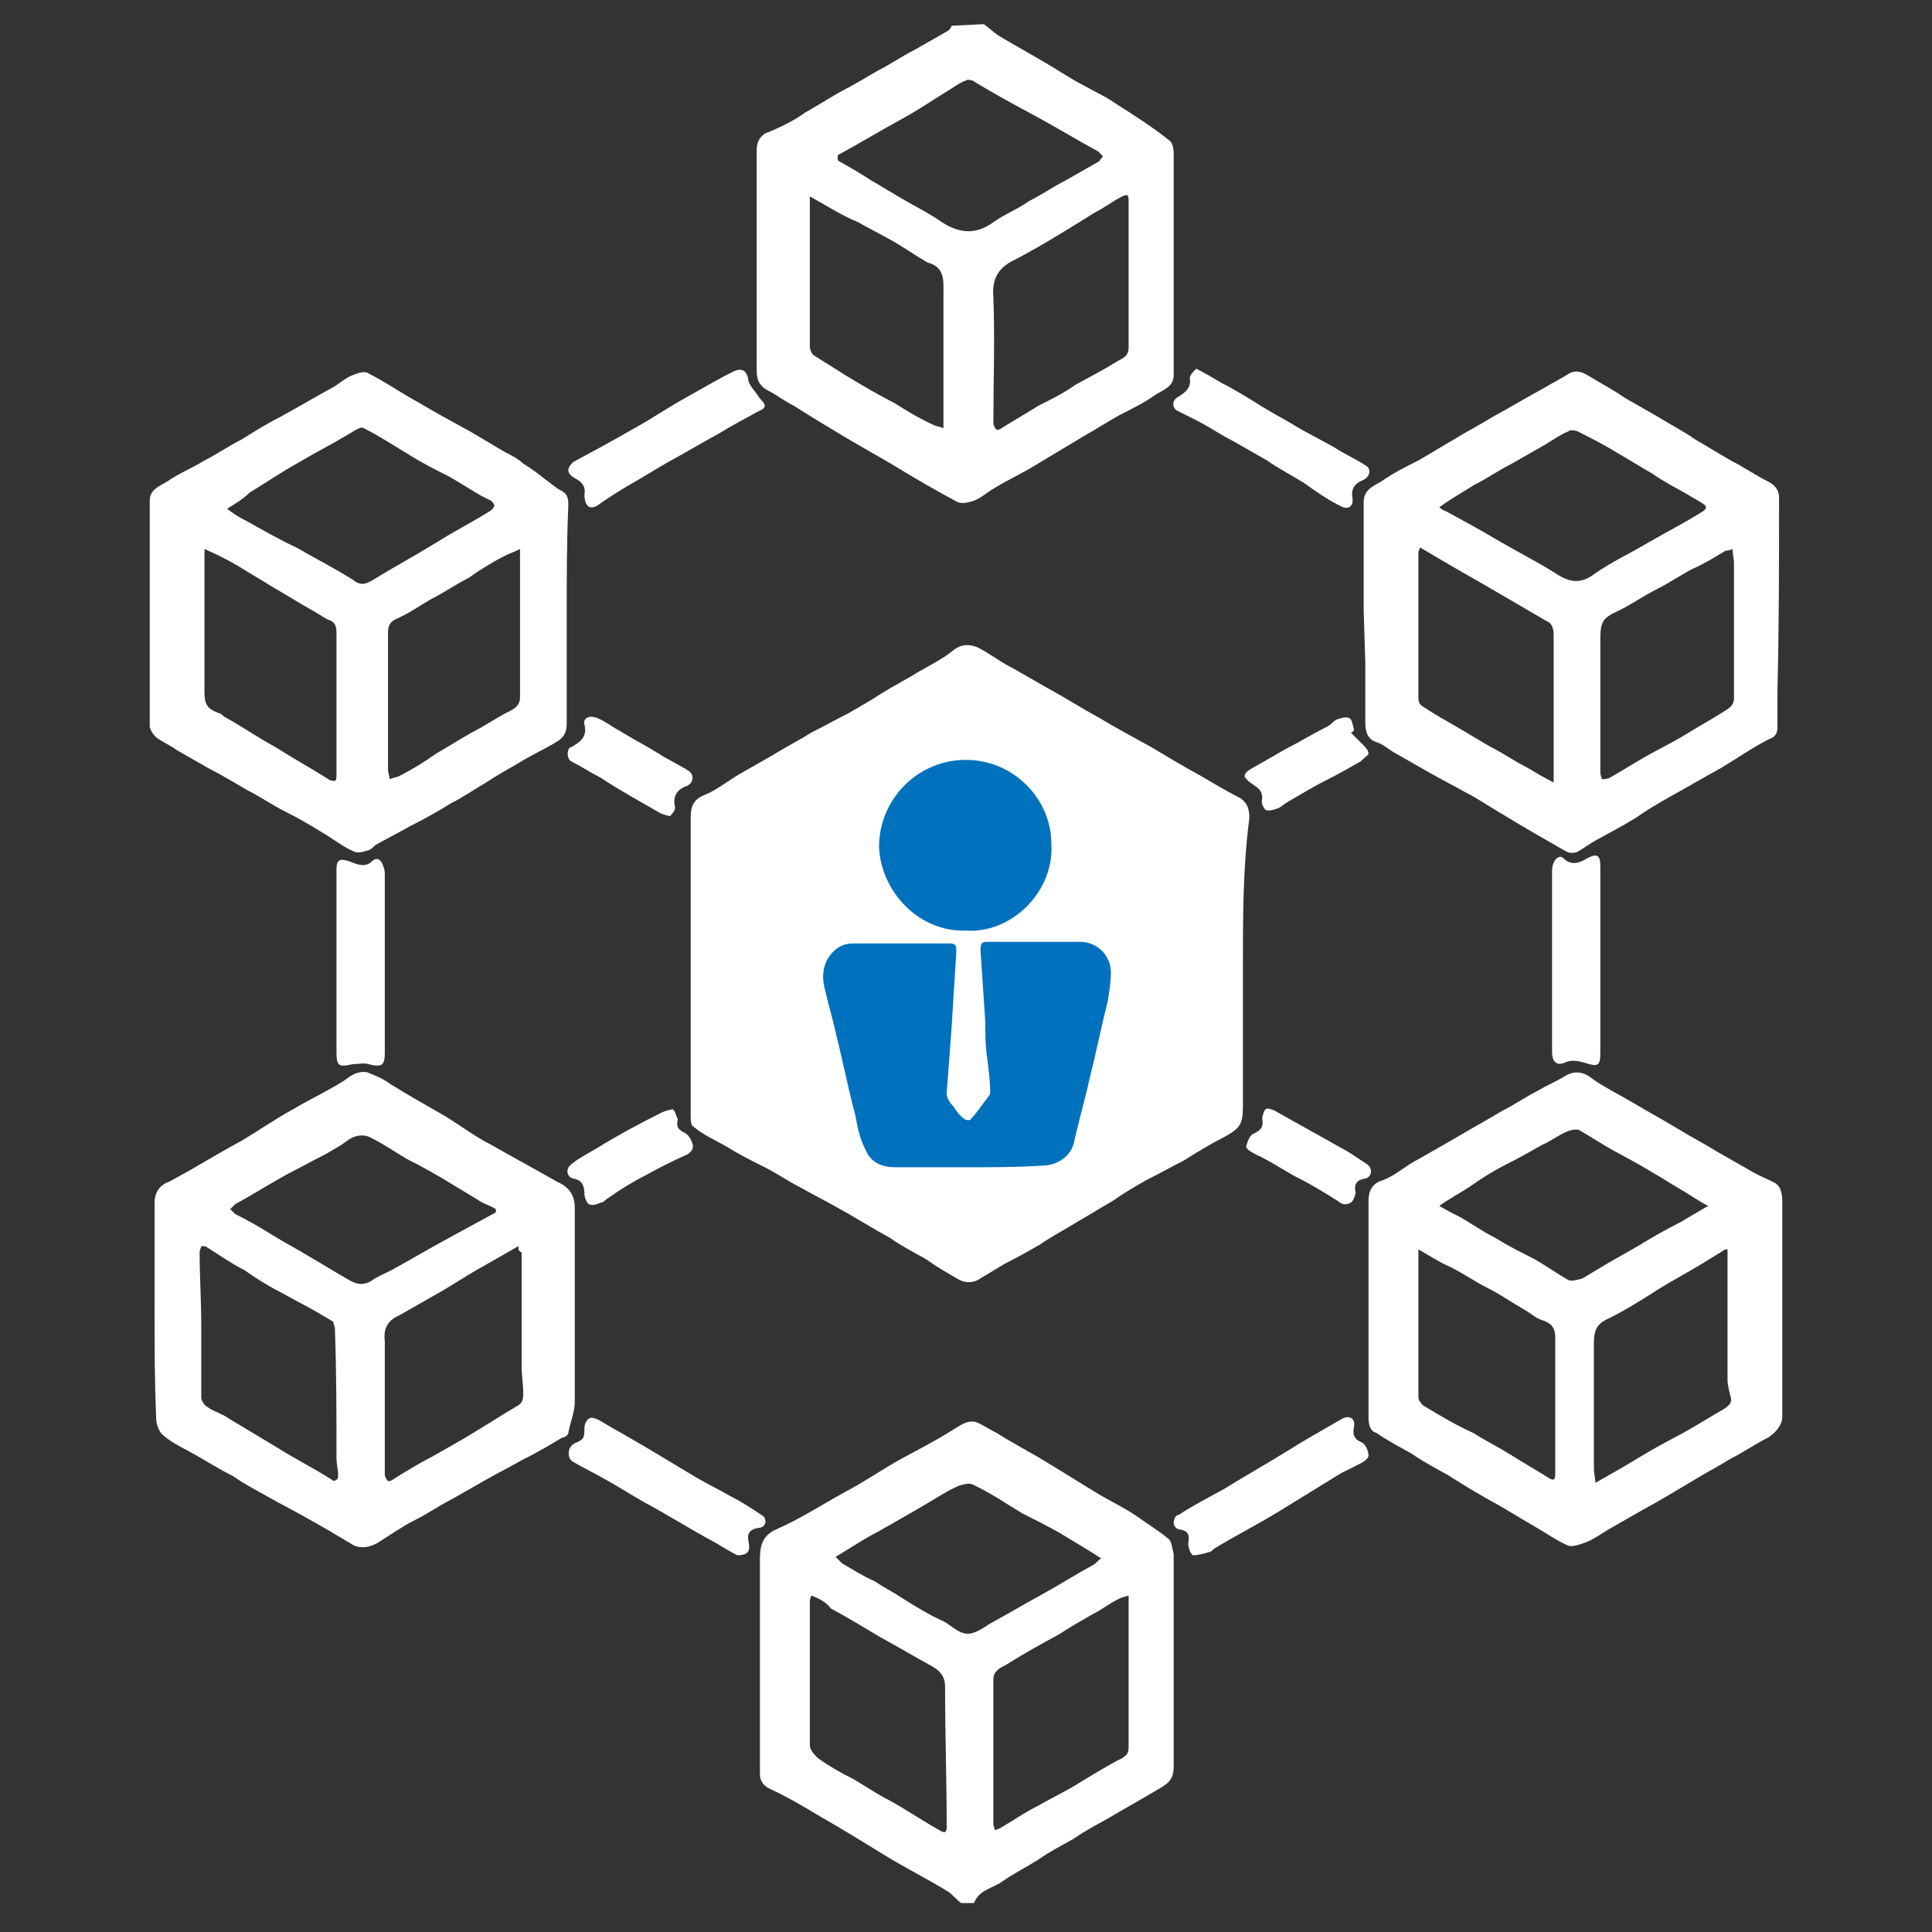 <svg version="1.1" id="Layer_1" xmlns="http://www.w3.org/2000/svg" x="0" y="0" viewBox="0 0 120 120" xml:space="preserve"><rect x="0" y="0" width="120" height="120" fill="#333333" stroke="none"/><style>.st0{fill:#fff}</style><path class="st0" d="M855.3 3527.6c-.5-1-1.4-1.7-2.5-2.1l-88.6-26.3c-.4-.1-.8-.2-1.2-.2-1.9 0-3.6 1.3-4.1 3.1l-10.1 34c-.6 2.1.5 4.4 2.6 5.2v35.2c0 2.4 1.9 4.3 4.3 4.3H848c2.4 0 4.3-1.9 4.3-4.3v-34.4l3.3-11.3c.4-1 .3-2.2-.3-3.2zm-6.1 49c0 .6-.5 1.2-1.2 1.2h-23.8v-1.9c0-.9-.7-1.6-1.6-1.6s-1.6.7-1.6 1.6v1.9h-65.5c-.6 0-1.2-.5-1.2-1.2v-34.3l14.4 4.3-1 1-7-.8-1.5 1.2 5.6 2.5-2 2-2.1-.2h-.1l-.7.7s-.1.1 0 .2l1.8.8c0 .3.1.6.3.8.2.2.5.3.8.4l.8 1.8c0 .1.1.1.2.1l.7-.7v-.1l-.2-2.1 2-2 2.5 5.6 1.2-1.5-.8-7 1.9-1.9 3.2 1v.9c0 .3.2.5.5.5h4.1l11.8 3.5h-15.9c-.3 0-.5.2-.5.5v3.3c0 .3.2.5.5.5h30.6l15.4 4.6v7.1c0 .9.7 1.6 1.6 1.6.9 0 1.6-.7 1.6-1.6v-6.2l16 4.8c.4.1.8.2 1.2.2 1.9 0 3.6-1.3 4.1-3.1l3.6-12.2.3 23.8zm3.5-46.6l-10.1 34c-.1.5-.6.8-1.1.8h-.3l-22.8-6.8.5-1.8c.2-.8-.2-1.7-1.1-1.9-.8-.2-1.7.2-1.9 1.1l-.5 1.8-62.8-18.6c-.6-.2-1-.8-.8-1.4l10.1-34c.1-.5.6-.8 1.1-.8h.3l62.8 18.6-.7 2.2c-.2.8.2 1.7 1.1 1.9.1 0 .3.1.4.1.7 0 1.3-.4 1.5-1.1l.7-2.2 22.8 6.8c.3.1.5.3.7.6.1.1.2.4.1.7z"/><path class="st0" d="M821.6 3541.4c-.8-.2-1.7.2-1.9 1.1l-1.9 6.4c-.2.8.2 1.7 1.1 1.9.1 0 .3.1.4.1.7 0 1.3-.4 1.5-1.1l1.9-6.4c.2-.9-.2-1.8-1.1-2zm3.9-12.9c-.8-.2-1.7.2-1.9 1.1l-1.9 6.4c-.2.8.2 1.7 1.1 1.9.1 0 .3.1.4.1.7 0 1.3-.4 1.5-1.1l1.9-6.4c.2-.9-.3-1.7-1.1-2zm-61.7-12.3l1.5 1.3c-.1.3-.1.6.1.9.2.3.4.5.7.6l.3 2c0 .1.1.1.1.1l.9-.5s.1 0 .1-.1l.4-2.1 2.4-1.3.8 6.1 1.5-1.1 1.3-7 2.7-1.5c.6-.3.8-1 .5-1.6-.3-.6-1-.8-1.6-.5l-2.7 1.5-6.5-2.7-1.7.7 4.7 4-2.4 1.3-1.9-.8h-.1l-.9.5c-.2.1-.2.1-.2.2zm48.5 30.7l-53.7-15.9c-.3-.1-.6.1-.6.4l-.9 3.2v.4c.1.1.2.2.3.2l53.7 15.9h.1c.1 0 .2 0 .2-.1.1-.1.2-.2.2-.3l.9-3.2c.2-.2.1-.5-.2-.6zm2.2-7.5l-53.7-15.9h-.4c-.1.1-.2.2-.2.3l-.9 3.2c-.1.3.1.6.4.6l53.7 15.9h.1c.1 0 .2 0 .2-.1.1-.1.2-.2.2-.3l.9-3.2c.2-.1 0-.4-.3-.5zm2.3-7.5l-38.4-11.4c-.3-.1-.6.1-.6.4l-.9 3.2v.4c.1.1.2.2.3.2l38.4 11.4h.1c.1 0 .2 0 .2-.1l.3-.3.9-3.2c.1-.2-.1-.5-.3-.6zm1.1-3.3c.2 0 .4-.1.5-.4l.9-3.2v-.4c-.1-.1-.2-.2-.3-.2l-38.4-11.4c-.3-.1-.6.1-.6.4l-.9 3.2v.4c0 .1.2.2.3.2l38.4 11.4c0-.1 0 0 .1 0zm-2.6 40.3h-56c-.3 0-.5.2-.5.5v3.3c0 .3.2.5.5.5h56c.3 0 .5-.2.5-.5v-3.3c0-.3-.2-.5-.5-.5zm0-7.9h-56c-.1 0-.3.1-.4.2-.1.1-.2.2-.2.4v3.3c0 .3.2.5.5.5h56c.3 0 .5-.2.5-.5v-3.3c.1-.3-.1-.6-.4-.6zM61.1 1.5c.3.2.6.5.9.7 1 .6 2.1 1.2 3.1 1.8.7.4 1.4.9 2.2 1.3.7.4 1.4.7 2.1 1.2 1.1.7 2.2 1.4 3.2 2.2.2.1.3.5.3.8v13.8c0 .7-.6.9-1.1 1.2-.7.5-1.5.9-2.3 1.3-.7.4-1.5.9-2.2 1.3l-3 1.8c-.8.5-1.7.9-2.5 1.4-.4.2-.8.6-1.3.8-.3.1-.7.2-1 .1-1.3-.7-2.7-1.5-4-2.3-1-.6-2.1-1.2-3.1-1.8-1-.6-2-1.2-3.1-1.9-.6-.3-1.1-.7-1.7-1-.5-.3-.6-.7-.6-1.2V9.4c0-.5.1-.8.5-1.1 1-.4 1.8-.8 2.5-1.3.7-.4 1.5-.9 2.2-1.3.8-.4 1.6-.9 2.3-1.3.8-.4 1.5-.9 2.3-1.3l2.1-1.2c.1-.1.2-.2.2-.3l2-.1zm9 15.6v-4.6c0-.3 0-.5-.4-.3-.6.3-1.1.7-1.7 1-1.6 1-3.2 2-4.9 2.9-1.1.5-1.5 1.2-1.4 2.4.1 2.6 0 5.2 0 7.8 0 .1.1.3.2.4 0 0 .2 0 .3-.1.8-.5 1.5-.9 2.3-1.4.8-.4 1.6-.8 2.3-1.3.9-.5 1.7-.9 2.5-1.4.3-.2.8-.3.8-.9v-4.5zm-19.8-4.9v9.3c0 .2.1.5.3.6.6.4 1.3.8 1.9 1.2 1 .6 2 1.2 3 1.7.8.5 1.6 1 2.5 1.4.2.1.4.1.6.2v-8.3c0-.9.1-1.7-1-2-.7-.4-1.4-.9-2.1-1.3-.7-.4-1.5-.8-2.2-1.2-1-.4-1.9-1-3-1.6zm18.2-2.5l-.3-.3c-1.3-.7-2.6-1.5-3.9-2.2-1.3-.7-2.6-1.4-3.9-2.2-.1 0-.3-.1-.4 0-.3.1-.6.3-.9.5-1 .6-2 1.3-3.1 1.9-1.3.7-2.6 1.5-3.9 2.2-.1 0-.1.4 0 .4.7.4 1.4.8 2 1.2.7.4 1.5.9 2.2 1.3.7.4 1.5.8 2.2 1.3 1.1.7 2.1.8 3.2 0 .7-.5 1.5-.8 2.2-1.3.8-.4 1.5-.9 2.3-1.3l2.1-1.2c0-.1.1-.1.2-.3zm-8.8 108.5c-.3-.2-.5-.5-.8-.7-1.3-.8-2.7-1.5-4-2.3-1.3-.8-2.6-1.6-4-2.4-1-.6-2-1.2-3.1-1.7-.4-.2-.6-.5-.6-.9V96.9c0-.8.1-1.5 1-1.9 1.6-.7 3.1-1.7 4.6-2.5 1.1-.6 2.1-1.3 3.2-1.9 1.1-.6 2.1-1.1 3.2-1.8.5-.3 1-.7 1.6-.4.4.2.7.4 1.1.6 1.1.7 2.3 1.3 3.4 2 1 .6 2.1 1.3 3.1 1.9.7.4 1.5.8 2.1 1.2.7.5 1.5 1 2.1 1.5.2.2.2.6.3.9v13.2c0 .7-.2 1-.9 1.4-1 .6-2.1 1.2-3.1 1.8-.7.4-1.5.8-2.2 1.3-.7.4-1.5.8-2.2 1.3-.8.5-1.6.9-2.3 1.4-.6.4-1.4.5-1.7 1.3h-.8zm-9.3-19.1c-.1.2-.1.3-.1.4v8.9c0 .3.3.6.5.8.7.5 1.4.9 2.2 1.3.7.4 1.4.9 2.2 1.3 1.1.6 2.1 1.3 3.2 1.9.1.1.3.1.3.1.1-.1.1-.2.1-.3 0-2.9-.1-5.8-.1-8.7 0-.7-.3-1-.8-1.3-1.1-.6-2.1-1.2-3.2-1.8-1-.6-2-1.2-3.1-1.8-.3-.4-.7-.6-1.2-.8zm19.7 0c-.3.1-.4.1-.6.2-.6.3-1.1.7-1.7 1-.7.4-1.4.8-2 1.2-1.1.6-2.2 1.2-3.3 1.9-.4.2-.8.4-.8.9v9c0 .1.1.3.1.4.1-.1.3-.1.4-.2.7-.4 1.4-.9 2.2-1.3.7-.4 1.5-.8 2.2-1.2 1-.6 2.1-1.3 3.1-1.8.3-.2.4-.3.4-.7v-9.4zm-18.2-2.4l.4.4c.7.4 1.3.8 2 1.1.6.4 1.2.7 1.8 1.1.8.5 1.6 1 2.5 1.4.6.3 1.1 1 1.9.7.3-.1.6-.3.9-.5 1.1-.6 2.1-1.2 3.2-1.8 1.1-.6 2.2-1.3 3.3-1.9.2-.1.3-.3.5-.4-.9-.6-1.8-1.1-2.6-1.6-.7-.4-1.5-.8-2.3-1.2-1-.6-2-1.3-3.1-1.8-.2-.1-.6 0-.9.1l-.6.3c-.7.4-1.5.9-2.2 1.3l-2.1 1.2c-.8.4-1.7 1-2.7 1.6zM77.2 60v8.7c0 1.2-.2 1.4-1.3 2-.8.4-1.6.9-2.4 1.4-.8.4-1.5.8-2.3 1.2-.7.4-1.4.8-2.1 1.3-.7.4-1.5.9-2.2 1.3-.8.5-1.6.9-2.3 1.4-.7.4-1.4.8-2.2 1.2l-1.5.9c-.4.3-.9.3-1.3.1-.7-.4-1.4-.8-2.1-1.3-.7-.4-1.5-.8-2.2-1.3-1.1-.6-2.2-1.3-3.3-1.9-.7-.4-1.5-.8-2.2-1.2-.8-.4-1.5-.9-2.3-1.3-.8-.4-1.6-.8-2.4-1.3-.7-.4-1.4-.7-2-1.2-.2-.1-.2-.4-.2-.7V50.8c0-.6.1-1.1.8-1.4.8-.3 1.5-.9 2.2-1.3l2.1-1.2c.8-.5 1.6-.9 2.4-1.4.8-.4 1.5-.8 2.3-1.2.7-.4 1.4-.8 2-1.2.8-.5 1.6-.9 2.4-1.4.7-.4 1.5-.8 2.1-1.3.5-.4 1-.4 1.5-.2.8.4 1.4.9 2.2 1.3l2.1 1.2c1.1.6 2.2 1.3 3.3 1.9 1 .6 2.1 1.2 3.2 1.8 1 .6 2 1.2 3.1 1.8.7.4 1.5.9 2.3 1.3.6.3.7.8.7 1.3-.4 3.1-.4 6.1-.4 9.2zm-42-21.9v6.8c0 .5-.1.8-.5 1.1-.8.5-1.7.9-2.5 1.4-.7.4-1.4.8-2 1.2-.7.4-1.4.9-2.2 1.3-.8.5-1.7 1-2.5 1.4-.7.4-1.5.8-2.2 1.2-.1.1-.3.3-.4.3-.3.1-.6.2-.9.1-.7-.3-1.3-.8-2-1.2-.8-.5-1.5-.9-2.3-1.3-.8-.4-1.5-.9-2.3-1.3-.7-.4-1.5-.9-2.3-1.3L11 46.6c-.4-.3-.9-.5-1.3-.8-.2-.2-.4-.5-.4-.7v-14c0-.7.6-.9 1.1-1.2.7-.5 1.5-.8 2.3-1.3.8-.4 1.5-.9 2.3-1.3.8-.5 1.6-1 2.4-1.4 1.1-.6 2.1-1.2 3.2-1.8.4-.2.8-.6 1.3-.8.3-.1.7-.3 1-.1 1 .5 2 1.2 3.1 1.8 1 .6 2.1 1.2 3.2 1.8.7.4 1.5.9 2.2 1.3.4.2.8.4 1.1.7.5.3.9.6 1.4 1 .3.2.6.5 1 .7.4.2.4.6.4.9-.1 2.2-.1 4.4-.1 6.7zm-21.1-6.5c.4.3.7.5 1.1.7 1.1.6 2.1 1.2 3.2 1.7 1.2.7 2.4 1.3 3.5 2 .5.4.8.3 1.3 0 1.3-.8 2.6-1.5 3.9-2.3 1.1-.7 2.3-1.3 3.4-2 .1-.1.2-.2.2-.3 0-.1-.1-.2-.2-.3l-.6-.3c-.7-.4-1.3-.8-2-1.2-.8-.4-1.6-.8-2.4-1.3-1-.6-1.9-1.2-2.9-1.7-.1-.1-.3 0-.5.1s-.3.2-.5.3c-1 .6-2 1.1-3 1.7-1.1.6-2.1 1.3-3.1 1.9-.4.4-.9.7-1.4 1zm-1.4 2.5v8.8c0 .8.1 1.1.9 1.4.1 0 .2.1.3.2 1.1.6 2.1 1.3 3.2 1.9 1.1.7 2.2 1.3 3.3 2 .1.1.3.1.4.1.1 0 .1-.3.1-.4v-8.8c0-.4-.1-.7-.5-.8-.4-.2-.8-.5-1.2-.7-.7-.4-1.5-.9-2.2-1.3-.8-.5-1.5-.9-2.3-1.4-.7-.4-1.3-.7-2-1zm19.6 0c-.4.2-.7.3-.9.4-.8.4-1.6.9-2.3 1.4-.8.4-1.5.9-2.3 1.3-.7.4-1.4.9-2.1 1.2-.5.2-.6.5-.6.9v8.5c0 .2.1.4.1.6.2-.1.4-.1.6-.2.8-.4 1.6-.9 2.3-1.4.7-.4 1.5-.9 2.2-1.3.8-.4 1.5-.9 2.3-1.3.4-.2.7-.4.7-.9v-9.2zm52.4 3.8v-6.7c0-.8.6-1 1.1-1.3.7-.5 1.5-.9 2.3-1.3.7-.4 1.5-.9 2.2-1.3.8-.5 1.6-.9 2.4-1.4 1.1-.6 2.1-1.2 3.2-1.8.5-.3.9-.5 1.4-.8.4-.3.8-.3 1.3 0 .8.5 1.6.9 2.3 1.4l2.1 1.2c.8.5 1.6.9 2.3 1.4.7.4 1.5.9 2.2 1.3.8.4 1.5.9 2.3 1.3.4.2.7.5.7 1 0 4 0 8-.1 12.1v2.2c0 .4-.2.6-.5.7-1 .5-2 1.2-3 1.8-1.1.6-2.1 1.2-3.2 1.8-.7.4-1.4.8-2.1 1.3-.8.5-1.6.9-2.3 1.3-.4.2-.8.5-1.3.8-.2.1-.5.1-.7 0-1.4-.8-2.8-1.6-4.1-2.4-.7-.4-1.4-.9-2.2-1.3-.7-.4-1.5-.8-2.2-1.2l-2.1-1.2c-.4-.2-.8-.6-1.2-.7-.6-.2-.7-.7-.7-1.3v-3.7l-.1-3.2zm3.5-3.9c0 .1-.1.2-.1.3v9.1c0 .2.1.4.3.5.6.4 1.3.8 2 1.2.7.4 1.5.9 2.2 1.3.8.4 1.5.9 2.3 1.3.5.3 1 .6 1.6.9v-9.2c0-.3-.1-.7-.4-.8l-3.6-2.1c-1.4-.8-2.8-1.6-4.3-2.5zm19.4.1c-.2.1-.3.1-.4.1-.7.4-1.3.8-2 1.1-.8.4-1.5.9-2.3 1.3-.8.4-1.5.9-2.3 1.3-1.1.5-1.2.7-1.2 1.9V48c0 .1.1.4.1.4.1 0 .3 0 .5-.1.7-.4 1.5-.9 2.2-1.3.7-.4 1.5-.8 2.2-1.2.8-.5 1.7-1 2.5-1.5.3-.2.8-.4.8-.9v-8.5l-.1-.8zm-18.2-2.6c.2.2.3.2.5.3 1.1.6 2.2 1.2 3.2 1.8 1.2.7 2.4 1.3 3.5 2 .9.6 1.6.7 2.5 0 1-.7 2.1-1.2 3.1-1.8 1.2-.7 2.4-1.3 3.5-2 .2-.1.4-.3.1-.5-.3-.2-.7-.4-1-.6-.7-.4-1.5-.8-2.2-1.3-.7-.4-1.5-.9-2.2-1.3-.8-.5-1.6-.9-2.4-1.3-.2-.1-.5-.1-.6 0-.5.2-.9.5-1.4.8l-2.1 1.2c-.8.4-1.5.9-2.3 1.3-.8.5-1.5.9-2.2 1.4zM9.6 81.3v-6.6c0-.6.3-1.1.9-1.3.4-.2.7-.4 1.1-.6 1.2-.7 2.4-1.4 3.5-2 1-.6 2-1.3 3.1-1.9 1-.6 2.1-1.1 3.2-1.8.4-.3.8-.6 1.4-.5.5.2 1 .4 1.4.7 1.1.7 2.2 1.3 3.4 2 1 .6 1.9 1.3 2.9 1.8 1.4.8 2.7 1.5 4.1 2.3.7.3 1.1.8 1.1 1.6v12.1c0 .6-.3 1.3-.4 1.9 0 .1-.2.3-.4.3-.8.5-1.7 1-2.5 1.4-.7.4-1.5.8-2.2 1.2l-2.1 1.2c-.8.4-1.5.9-2.3 1.3-.8.4-1.5.9-2.3 1.4-.5.3-1 .4-1.5.2-1-.6-2-1.2-3.1-1.8-.7-.4-1.5-.8-2.2-1.2-.7-.4-1.5-.8-2.2-1.3-.8-.4-1.6-.9-2.3-1.3-.7-.4-1.4-.7-2-1.2-.3-.2-.5-.7-.5-1.1-.1-2.3-.1-4.6-.1-6.8zm2.9 1v4.5c0 .2.2.5.4.6.4.3.9.4 1.3.7l3 1.8c1.1.7 2.3 1.3 3.4 2 .1.1.2.1.3 0 .1 0 .1-.2.1-.3 0-.3-.1-.7-.1-1 0-2.7 0-5.4-.1-8.1 0-.1-.1-.3-.1-.4-.3-.2-.7-.4-1-.6-.7-.4-1.5-.8-2.2-1.2-.8-.4-1.6-.9-2.3-1.4-.8-.4-1.5-.9-2.3-1.4-.1-.1-.2-.1-.4-.1 0 .1-.1.2-.1.4 0 1.5.1 3 .1 4.5zm19.7-4.9l-2.1 1.2c-1.1.6-2.1 1.3-3.2 1.9l-2.1 1.2c-.7.3-1 .8-.9 1.6v8.3c0 .1.1.3.2.4 0 0 .2 0 .3-.1.8-.5 1.6-1 2.4-1.4l2.1-1.2c1-.6 2.1-1.3 3.1-1.9.4-.2.5-.4.5-.8 0-.6-.1-1.2-.1-1.7v-7.1c-.2-.1-.2-.2-.2-.4zm-1.4-2.1v-.2c-.3-.2-.7-.3-1-.5-.8-.5-1.5-.9-2.3-1.4-.7-.4-1.4-.8-2.2-1.2-.7-.4-1.4-.9-2.2-1.3-.5-.3-1.1-.2-1.6.2-.4.3-.8.5-1.3.8-.8.4-1.5.8-2.3 1.2-1.1.6-2.2 1.3-3.3 1.9l-.3.3.3.3c.8.4 1.5.8 2.3 1.3.8.5 1.6.9 2.4 1.4.7.4 1.5.9 2.2 1.3.5.3.9.5 1.5.2.4-.3.9-.5 1.3-.7 1.1-.6 2.1-1.2 3.2-1.8l3.3-1.8zm79.9 5.9V88c0 .5-.4 1-.9 1.3-.8.4-1.5.9-2.3 1.3-.8.5-1.6.9-2.4 1.4-1 .6-2 1.2-3.1 1.8L99.9 95c-.5.3-.9.6-1.4.8-.3.1-.8.3-1.1.2-.7-.3-1.4-.8-2.1-1.2-.7-.4-1.5-.9-2.2-1.3-1.1-.6-2.1-1.2-3.2-1.9-.7-.4-1.5-.8-2.2-1.3-.7-.4-1.5-.8-2.2-1.3-.4-.1-.5-.5-.5-1V74.6c0-.6.2-1.1.9-1.3.8-.3 1.4-.9 2.2-1.3l2.1-1.2c1-.6 2.1-1.2 3.1-1.8.8-.4 1.5-.9 2.3-1.3.5-.3 1-.5 1.5-.8.6-.4 1.2-.4 1.8.1.7.5 1.5.9 2.2 1.3 1 .6 2.1 1.2 3.1 1.8.8.5 1.6.9 2.4 1.4l2.1 1.2c.5.3 1 .5 1.4.7.5.2.6.7.6 1.2v6.6zM99.1 92.1l1.4-.8c.7-.4 1.5-.9 2.2-1.3.7-.4 1.5-.8 2.2-1.2.7-.4 1.5-.9 2.2-1.3.3-.2.5-.4.4-.7-.1-.4-.2-.8-.2-1.1v-8.1c-.1 0-.2 0-.3.1-.8.5-1.6 1-2.5 1.5-.7.4-1.4.8-2 1.2-.8.5-1.6 1-2.4 1.4-.9.4-1.1.7-1.1 1.7v7.8l.1.8zm7-17.2c-.6-.3-1-.6-1.5-.9-.7-.4-1.3-.8-2-1.2-.8-.5-1.6-.9-2.5-1.4-.7-.4-1.3-.8-2-1.2-.2-.1-.6 0-.8.1-.5.2-1 .6-1.5.8-.7.4-1.4.8-2.2 1.2-.8.4-1.6.9-2.3 1.4-.6.4-1.2.7-1.9 1.2.5.3.9.5 1.3.7.7.4 1.4.9 2.2 1.3.8.5 1.6.9 2.4 1.3.7.4 1.4.9 2.1 1.3.2.1.6 0 .9-.1l1.5-.9 2.1-1.2c.8-.5 1.7-1 2.5-1.4.5-.3 1-.6 1.7-1zm-18 2.7v9.2c0 .2.2.4.3.5 1 .6 2 1.2 3.1 1.7.8.5 1.6.9 2.4 1.4.8.5 1.5.9 2.3 1.4.1.1.3.1.3.1.1-.1.1-.2.1-.4v-8.4c0-.6-.2-.9-.8-1.1-.4-.1-.8-.5-1.2-.7-.7-.4-1.4-.9-2.2-1.3-.8-.4-1.5-.9-2.3-1.3-.7-.3-1.3-.7-2-1.1zm11.3-17.9v5.6c0 .9-.1 1-1 .7-.4-.1-.8-.2-1.2 0-.5.2-.8 0-.8-.7V54.2c0-.2 0-.4.1-.6.1-.3.4-.5.6-.3.5.5 1 .3 1.5 0 .6-.3.8-.2.8.5v5.9zm-78.5 0V54c0-.6.2-.7.8-.5.5.2 1 .4 1.4 0 .3-.3.6-.1.7.3.1.2.1.4.1.6v11c0 .8-.2.9-1 .7-.3-.1-.7 0-1 0-.9.2-1 .1-1-.8v-5.6zm24.9 36.9c-.4-.2-.9-.5-1.4-.8-1.5-.8-2.9-1.7-4.4-2.5-.7-.4-1.5-.9-2.2-1.3-.7-.4-1.5-.8-2.2-1.2-.4-.2-.4-1 .2-1.2.5-.2.5-.4.5-.9 0-.2.1-.5.3-.6.1-.1.4 0 .6.1 1 .6 2.1 1.2 3.1 1.8l3 1.8c.7.4 1.5.8 2.2 1.2.6.3 1.2.7 1.8 1.1.4.2.3.8-.2.8-.6.1-.7.4-.6.9.1.5 0 .8-.7.8zm28-.7c.1-.6 0-.8-.5-.9-.2 0-.4-.2-.4-.4s.1-.5.3-.5c.9-.6 1.9-1.1 2.8-1.6 1.3-.8 2.7-1.6 4-2.4 1.1-.7 2.2-1.3 3.4-2 .4-.2.8 0 .7.5-.1.5 0 .8.5 1 .2.1.4.5.4.8 0 .2-.3.4-.5.5l-1.2.6-3.9 2.4c-1.3.8-2.7 1.5-4 2.3-.1.1-.2.2-.3.2-.3.1-.7.2-1 .2-.2-.1-.3-.6-.3-.7zM36.3 30.7c.1-.5-.2-.8-.6-1-.2-.1-.4-.3-.4-.5s.2-.4.3-.5c1.3-.7 2.6-1.4 3.8-2.1 1.1-.6 2.1-1.3 3.2-1.9.9-.5 1.9-1.1 2.9-1.6.6-.3.9-.1 1 .6.1.3.4.6.6.9.1.2.4.4.4.6 0 .2-.3.3-.5.4-.7.4-1.5.8-2.3 1.3-1.1.6-2.1 1.2-3.2 1.8-.7.4-1.5.9-2.2 1.3-.7.4-1.5.9-2.2 1.4-.5.3-.8 0-.8-.7zm38-7.8c.6.3 1.1.6 1.6.9.8.4 1.6.9 2.4 1.4.8.5 1.6.9 2.4 1.4.7.4 1.5.8 2.2 1.2.6.4 1.3.7 1.9 1.1.4.2.3.7-.1.9-.5.2-.8.5-.7 1.1.1.6-.3.8-.8.5-.8-.4-1.5-.9-2.2-1.4-.8-.5-1.6-.9-2.3-1.4l-2.1-1.2c-.8-.4-1.5-.9-2.3-1.3l-1.2-.6c-.3-.2-.3-.6 0-.8.5-.3.9-.6.8-1.2 0-.2.2-.4.4-.6zm9.6 22.6l.7.7c.2.2.4.4.4.6 0 .1-.3.3-.5.5-.7.4-1.4.8-2.2 1.2-.8.4-1.6.9-2.3 1.3-.2.1-.4.3-.6.4-.3.1-.6.2-.8.1-.1-.1-.3-.4-.2-.7 0-.5-.2-.6-.6-.9-.2-.1-.5-.4-.5-.5 0-.2.3-.4.5-.5l2.1-1.2c.8-.4 1.6-.9 2.4-1.3.3-.1.5-.4.7-.5.3-.1.6-.2.8-.1.2.1.2.4.3.7 0 .1-.1.2-.2.2zm-42.3 5.2c-.3-.1-.4-.1-.6-.2-1.2-.7-2.5-1.4-3.7-2.2-.6-.3-1.2-.7-1.8-1-.2-.1-.3-.4-.2-.7 0-.1.1-.2.2-.2.5-.3 1-.6.8-1.4-.1-.4.3-.6.8-.4.5.2 1 .6 1.4.8.8.5 1.6.9 2.4 1.4.6.4 1.3.7 1.9 1.1.3.2.3.7-.1.9-.6.2-.9.6-.8 1.2.1.3-.1.5-.3.7zm41.9 24.1c-.1 0-.3-.1-.4-.2-.8-.5-1.6-1-2.4-1.4-.8-.4-1.5-.9-2.3-1.3-.1-.1-.3-.1-.4-.2-.2-.1-.6-.3-.6-.5.1-.3.2-.7.5-.8.4-.2.6-.4.5-.9 0-.2.1-.5.2-.6.1-.1.4 0 .6.1 1.4.8 2.7 1.5 4.1 2.3.6.3 1.1.7 1.6 1 .4.3.3.8-.1.9-.6.1-.7.4-.6.9-.1.4-.2.7-.7.7zm-41.4-5.3c-.1.5 0 .6.3.8.3.1.5.4.6.7.1.3 0 .5-.3.7-.9.4-1.7.8-2.6 1.3-.8.4-1.6.9-2.3 1.4-.2.1-.3.3-.5.3-.2.1-.5.2-.7.1-.1 0-.3-.4-.3-.6 0-.5-.1-.9-.7-1-.4-.1-.5-.6-.1-.9.5-.4 1.1-.7 1.6-1 1.3-.8 2.6-1.5 4-2.2.2-.1.6-.2.7-.2.2.2.2.5.3.6z"/><path d="M60.1 72.5h-4.5c-.7 0-1.3-.2-1.7-.8-.2-.4-.4-.8-.5-1.2-.2-.6-.2-1.1-.4-1.7-.4-1.6-.7-3.1-1.1-4.7-.2-.9-.5-1.9-.7-2.8-.2-.9 0-1.8.8-2.4.3-.2.6-.3 1-.3h6c.4 0 .4.2.4.5l-.3 4.8c-.1 1.3-.2 2.7-.3 4 0 .3.2.6.4.8.2.3.4.6.7.8.1.1.4.1.4 0 .4-.4.7-.9 1.1-1.4.1-.1.1-.2.1-.3 0-.7-.1-1.4-.2-2.2-.1-.7-.1-1.4-.1-2.1l-.3-4.5c0-.4.1-.5.4-.5h5.8c1.1 0 1.9.9 1.9 1.9 0 .6-.1 1.2-.2 1.8-.4 1.6-.7 3.1-1.1 4.7-.3 1.4-.7 2.7-1 4.1-.2.8-1 1.4-2 1.4-1.5.1-3.1.1-4.6.1zM60 57.8c-3 .1-5.3-2.5-5.4-5.2 0-2.9 2.3-5.3 5.2-5.4 3.1-.1 5.5 2.4 5.5 5.2.2 3-2.5 5.6-5.3 5.4z" fill="#0071bc"/></svg>